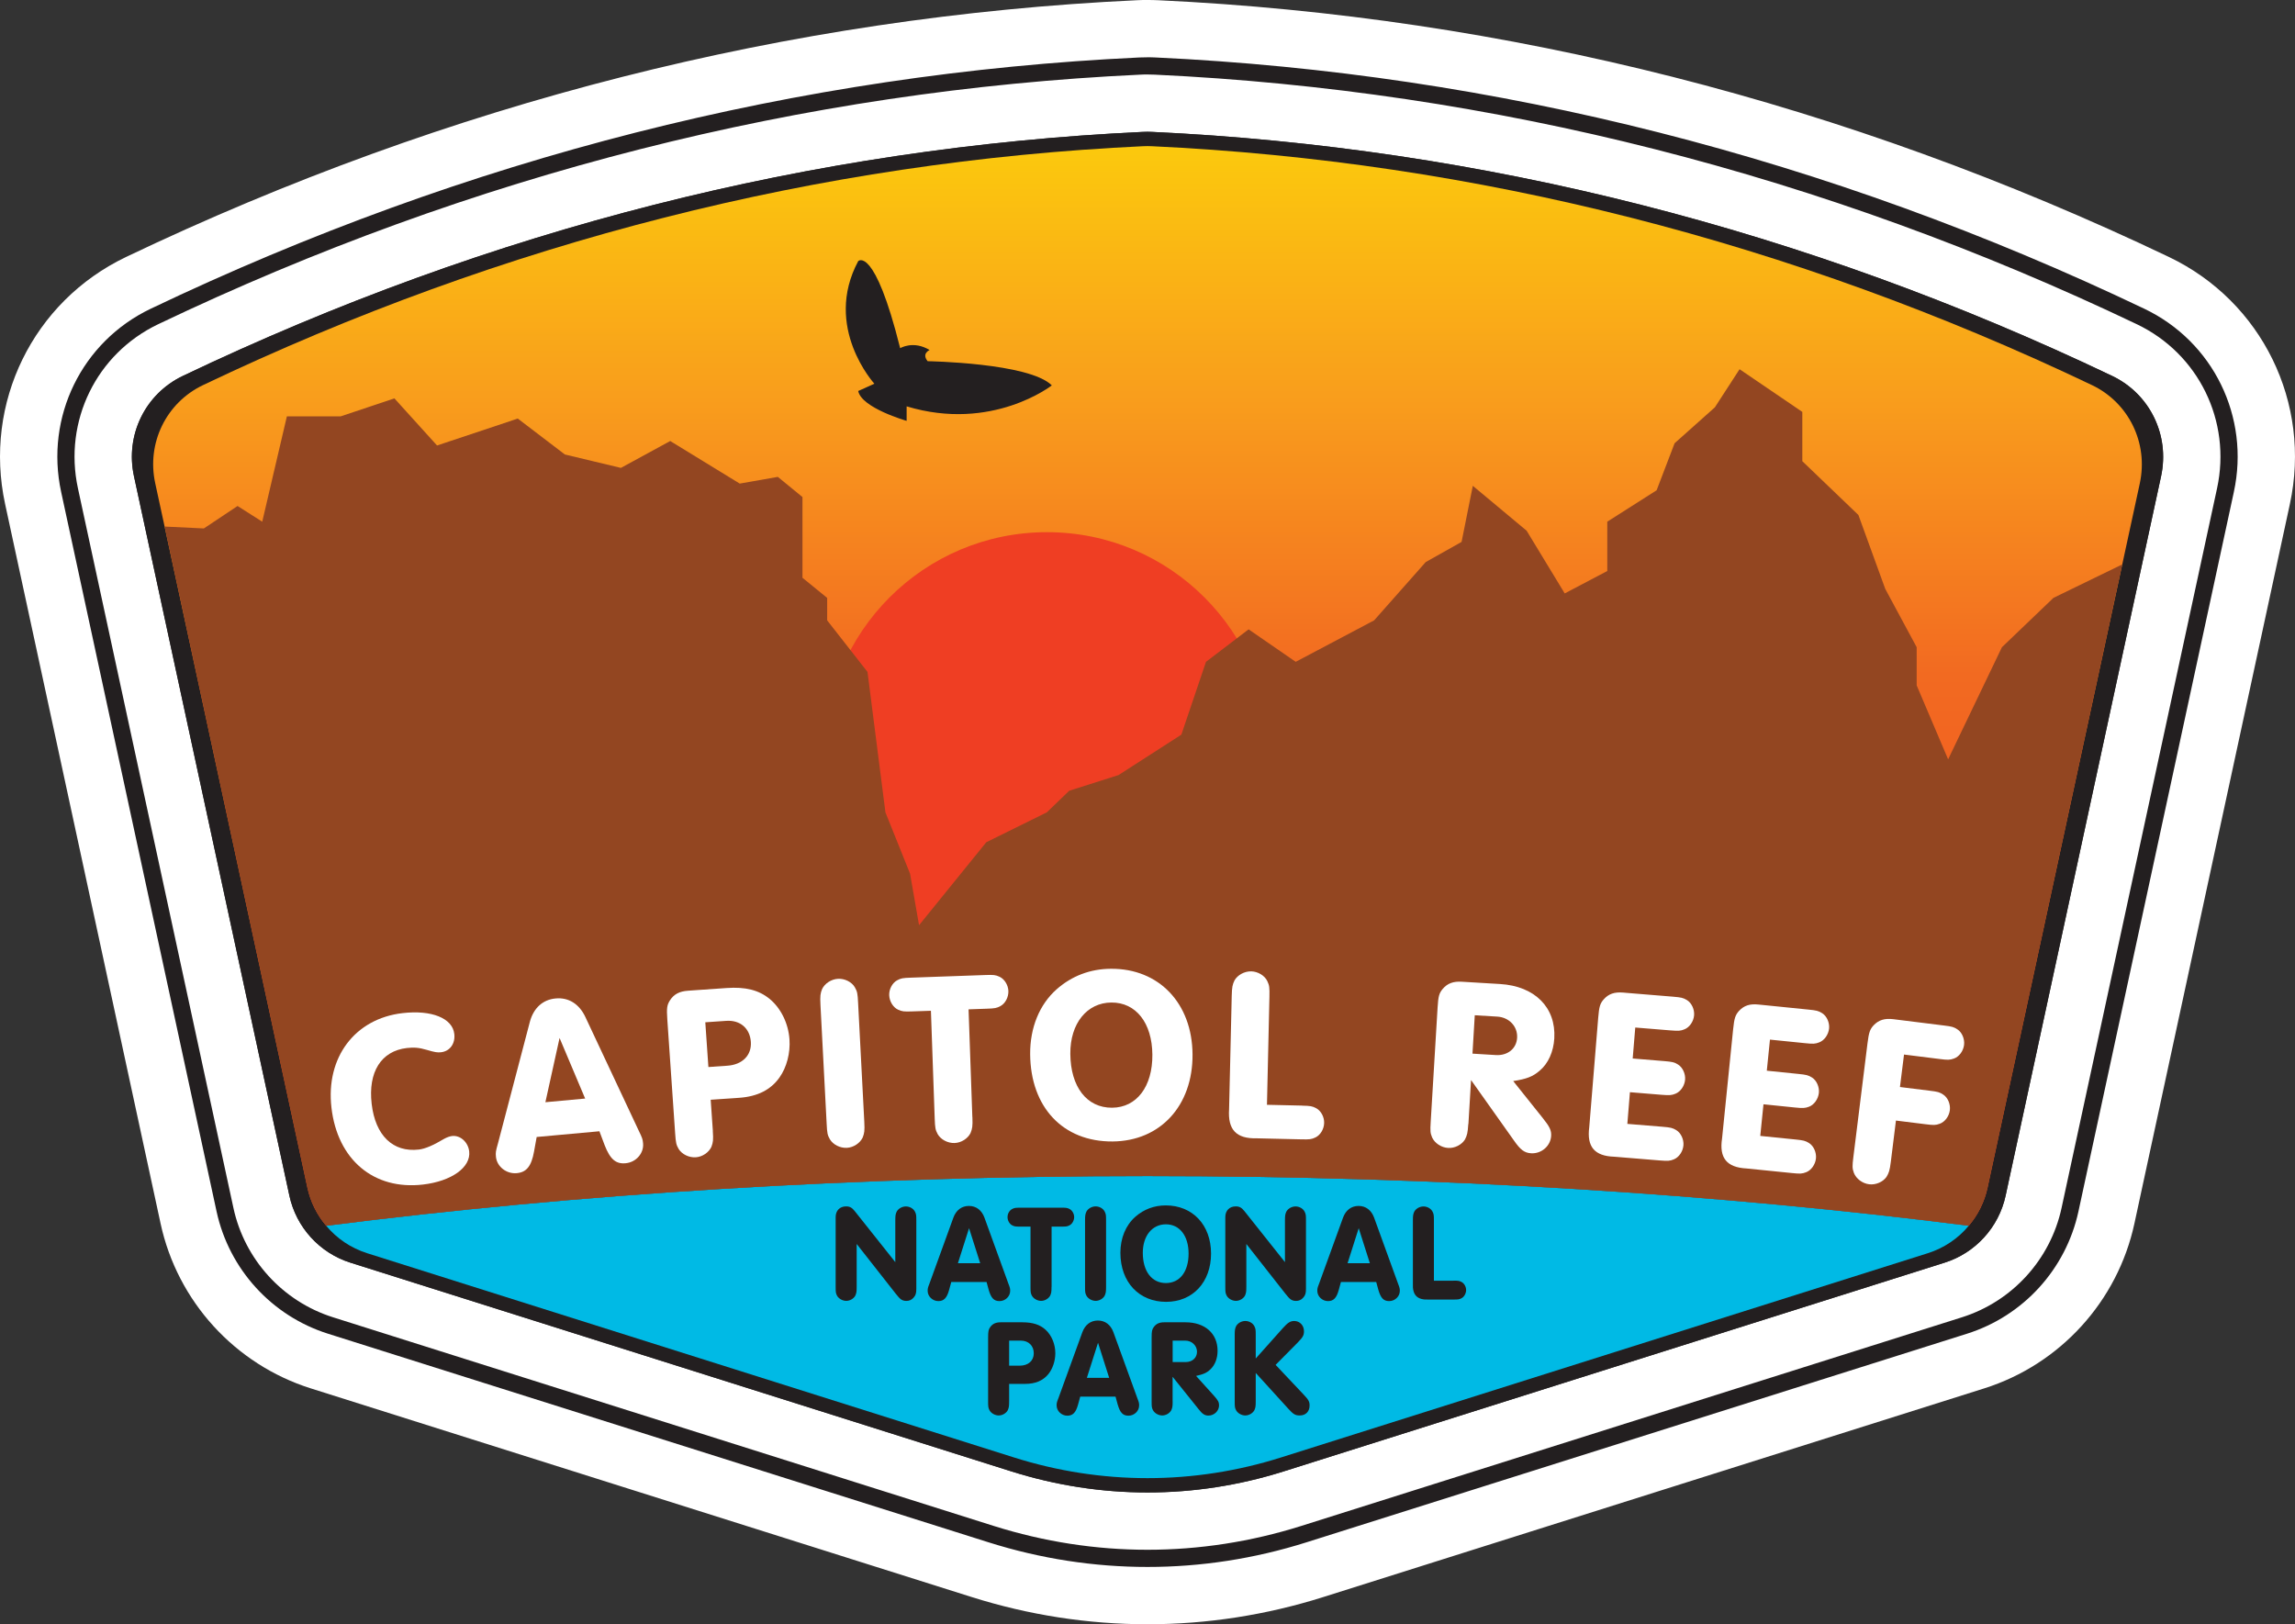 <?xml version="1.0" encoding="UTF-8"?>
<svg id="Layer_1" data-name="Layer 1" xmlns="http://www.w3.org/2000/svg" xmlns:xlink="http://www.w3.org/1999/xlink" viewBox="0 0 400.56 283.48">
  <rect x="0" y="0" width="400.56" height="283.48" fill="#333333" stroke="none"/>
  <defs>
    <style>
      .cls-1 {
        fill: url(#linear-gradient);
      }

      .cls-2 {
        fill: #00bae5;
      }

      .cls-3 {
        fill: #fff;
      }

      .cls-4 {
        fill: #ef3e23;
      }

      .cls-5 {
        fill: #934621;
      }

      .cls-6 {
        fill: #231f20;
      }
    </style>
    <linearGradient id="linear-gradient" x1="200.28" y1="213.93" x2="200.28" y2="25.5" gradientUnits="userSpaceOnUse">
      <stop offset="0" stop-color="#ef4423"/>
      <stop offset=".51" stop-color="#f26a21"/>
      <stop offset=".77" stop-color="#f99e1c"/>
      <stop offset="1" stop-color="#fbc90d"/>
    </linearGradient>
  </defs>
  <path class="cls-6" d="M376.4,49.37C320.67,22.76,261.96,7.85,201.92,5.04c-.54-.03-1.09-.04-1.64-.04s-1.1,0-1.65,.04C138.6,7.85,79.89,22.76,24.16,49.37c-14.14,6.75-21.7,22.18-18.38,37.53l27.14,125.59c2.55,11.81,11.29,21.41,22.81,25.05l115.33,36.41c9.52,3.01,19.35,4.53,29.22,4.53s19.71-1.52,29.22-4.53l115.33-36.41c11.52-3.64,20.26-13.23,22.81-25.05l27.14-125.59c3.32-15.35-4.24-30.78-18.38-37.53Zm-176.12,216.11c-8.55,0-17.06-1.32-25.3-3.92l-115.33-36.42c-7.08-2.23-12.46-8.13-14.03-15.39L18.49,84.16c-2.04-9.44,2.59-18.92,11.27-23.06,54.16-25.85,111.18-40.35,169.48-43.08,.35-.01,.69-.02,1.04-.02s.69,0,1.04,.02c58.3,2.73,115.32,17.23,169.48,43.08,8.68,4.14,13.31,13.62,11.27,23.06l-27.13,125.59c-1.57,7.26-6.95,13.16-14.03,15.39l-115.33,36.42c-8.24,2.6-16.75,3.92-25.3,3.92Z"/>
  <path class="cls-3" d="M372.96,56.59c-54.77-26.15-112.44-40.8-171.41-43.56-.42-.02-.84-.03-1.27-.03s-.85,0-1.27,.03c-58.97,2.76-116.64,17.41-171.41,43.56-10.77,5.14-16.53,16.91-14,28.62l27.14,125.6c1.94,9.01,8.61,16.33,17.4,19.1l115.33,36.42c8.77,2.76,17.79,4.15,26.81,4.15s18.04-1.39,26.81-4.15l115.33-36.42c8.79-2.77,15.46-10.09,17.4-19.1l27.14-125.6c2.53-11.71-3.23-23.48-14-28.62Zm4.23,26.51l-27.14,125.59c-1.19,5.51-5.27,9.99-10.64,11.68l-115.33,36.42c-7.75,2.45-15.76,3.69-23.8,3.69s-16.04-1.24-23.8-3.69l-115.33-36.42c-5.37-1.69-9.45-6.17-10.64-11.68L23.38,83.1c-1.55-7.16,1.96-14.35,8.53-17.49,53.56-25.56,109.94-39.89,167.56-42.59,.27-.01,.54-.02,.81-.02s.54,0,.8,.02c57.63,2.7,114.01,17.03,167.57,42.59,6.57,3.14,10.08,10.33,8.54,17.49Zm-4.23-26.51c-54.77-26.15-112.44-40.8-171.41-43.56-.42-.02-.84-.03-1.27-.03s-.85,0-1.27,.03c-58.97,2.76-116.64,17.41-171.41,43.56-10.77,5.14-16.53,16.91-14,28.62l27.14,125.6c1.94,9.01,8.61,16.33,17.4,19.1l115.33,36.42c8.77,2.76,17.79,4.15,26.81,4.15s18.04-1.39,26.81-4.15l115.33-36.42c8.79-2.77,15.46-10.09,17.4-19.1l27.14-125.6c2.53-11.71-3.23-23.48-14-28.62Zm4.23,26.51l-27.14,125.59c-1.19,5.51-5.27,9.99-10.64,11.68l-115.33,36.42c-7.75,2.45-15.76,3.69-23.8,3.69s-16.04-1.24-23.8-3.69l-115.33-36.42c-5.37-1.69-9.45-6.17-10.64-11.68L23.38,83.1c-1.55-7.16,1.96-14.35,8.53-17.49,53.56-25.56,109.94-39.89,167.56-42.59,.27-.01,.54-.02,.81-.02s.54,0,.8,.02c57.63,2.7,114.01,17.03,167.57,42.59,6.57,3.14,10.08,10.33,8.54,17.49Zm-4.23-26.51c-54.77-26.15-112.44-40.8-171.41-43.56-.42-.02-.84-.03-1.27-.03s-.85,0-1.27,.03c-58.97,2.76-116.64,17.41-171.41,43.56-10.77,5.14-16.53,16.91-14,28.62l27.14,125.6c1.94,9.01,8.61,16.33,17.4,19.1l115.33,36.42c8.77,2.76,17.79,4.15,26.81,4.15s18.04-1.39,26.81-4.15l115.33-36.42c8.79-2.77,15.46-10.09,17.4-19.1l27.14-125.6c2.53-11.71-3.23-23.48-14-28.62Zm4.23,26.51l-27.14,125.59c-1.19,5.51-5.27,9.99-10.64,11.68l-115.33,36.42c-7.75,2.45-15.76,3.69-23.8,3.69s-16.04-1.24-23.8-3.69l-115.33-36.42c-5.37-1.69-9.45-6.17-10.64-11.68L23.38,83.1c-1.55-7.16,1.96-14.35,8.53-17.49,53.56-25.56,109.94-39.89,167.56-42.59,.27-.01,.54-.02,.81-.02s.54,0,.8,.02c57.63,2.7,114.01,17.03,167.57,42.59,6.57,3.14,10.08,10.33,8.54,17.49Zm-4.23-26.51c-54.77-26.15-112.44-40.8-171.41-43.56-.42-.02-.84-.03-1.27-.03s-.85,0-1.27,.03c-58.97,2.76-116.64,17.41-171.41,43.56-10.77,5.14-16.53,16.91-14,28.62l27.14,125.6c1.94,9.01,8.61,16.33,17.4,19.1l115.33,36.42c8.77,2.76,17.79,4.15,26.81,4.15s18.04-1.39,26.81-4.15l115.33-36.42c8.79-2.77,15.46-10.09,17.4-19.1l27.14-125.6c2.53-11.71-3.23-23.48-14-28.62Zm4.23,26.51l-27.14,125.59c-1.19,5.51-5.27,9.99-10.64,11.68l-115.33,36.42c-7.75,2.45-15.76,3.69-23.8,3.69s-16.04-1.24-23.8-3.69l-115.33-36.42c-5.37-1.69-9.45-6.17-10.64-11.68L23.38,83.1c-1.55-7.16,1.96-14.35,8.53-17.49,53.56-25.56,109.94-39.89,167.56-42.59,.27-.01,.54-.02,.81-.02s.54,0,.8,.02c57.63,2.7,114.01,17.03,167.57,42.59,6.57,3.14,10.08,10.33,8.54,17.49Zm1.37-38.25C322.21,17.96,262.87,2.89,202.16,.04c-.63-.03-1.26-.04-1.88-.04s-1.25,0-1.87,.04C137.69,2.89,78.35,17.96,22,44.85,5.77,52.61-2.92,70.33,.89,87.96l27.14,125.59c2.93,13.56,12.97,24.58,26.2,28.76l115.33,36.41c10,3.16,20.33,4.76,30.72,4.76s20.72-1.6,30.72-4.76l115.33-36.41c13.23-4.18,23.27-15.2,26.2-28.76l27.14-125.59c3.81-17.63-4.87-35.35-21.11-43.11Zm11.33,41l-27.13,125.59c-2.18,10.06-9.62,18.23-19.44,21.33l-115.33,36.42c-9.06,2.86-18.39,4.29-27.71,4.29s-18.65-1.43-27.71-4.29l-115.33-36.42c-9.82-3.1-17.26-11.27-19.44-21.33L10.67,85.85c-2.83-13.08,3.61-26.23,15.64-31.97C81.44,27.56,139.5,12.81,198.87,10.03c.47-.02,.94-.03,1.41-.03s.95,0,1.41,.03c59.37,2.78,117.43,17.53,172.56,43.85,12.04,5.74,18.47,18.89,15.64,31.97Zm-16.93-29.26c-54.77-26.15-112.44-40.8-171.41-43.56-.42-.02-.84-.03-1.27-.03s-.85,0-1.27,.03c-58.97,2.76-116.64,17.41-171.41,43.56-10.77,5.14-16.53,16.91-14,28.62l27.14,125.6c1.94,9.01,8.61,16.33,17.4,19.1l115.33,36.42c8.77,2.76,17.79,4.15,26.81,4.15s18.04-1.39,26.81-4.15l115.33-36.42c8.79-2.77,15.46-10.09,17.4-19.1l27.14-125.6c2.53-11.71-3.23-23.48-14-28.62Zm4.23,26.51l-27.14,125.59c-1.19,5.51-5.27,9.99-10.64,11.68l-115.33,36.42c-7.75,2.45-15.76,3.69-23.8,3.69s-16.04-1.24-23.8-3.69l-115.33-36.42c-5.37-1.69-9.45-6.17-10.64-11.68L23.38,83.1c-1.55-7.16,1.96-14.35,8.53-17.49,53.56-25.56,109.94-39.89,167.56-42.59,.27-.01,.54-.02,.81-.02s.54,0,.8,.02c57.63,2.7,114.01,17.03,167.57,42.59,6.57,3.14,10.08,10.33,8.54,17.49Z"/>
  <path class="cls-6" d="M377.19,83.1l-27.14,125.59c-1.19,5.51-5.27,9.99-10.64,11.68l-115.33,36.42c-7.75,2.45-15.76,3.69-23.8,3.69s-16.04-1.24-23.8-3.69l-115.33-36.42c-5.37-1.69-9.45-6.17-10.64-11.68L23.38,83.1c-1.55-7.16,1.96-14.35,8.53-17.49,53.56-25.56,109.94-39.89,167.56-42.59,.27-.01,.54-.02,.81-.02s.54,0,.8,.02c57.63,2.7,114.01,17.03,167.57,42.59,6.57,3.14,10.08,10.33,8.54,17.49Z"/>
  <path class="cls-1" d="M373.48,84.33l-3.07,14.18-23.51,108.77c-.54,2.5-1.67,4.76-3.28,6.65-43.71-5.57-92.24-8.67-143.34-8.67s-99.63,3.1-143.35,8.67c-1.61-1.89-2.74-4.15-3.28-6.65L28.73,91.9l-1.64-7.57c-1.52-7.01,1.92-14.05,8.35-17.12,52.44-25.02,107.64-39.05,164.05-41.69,.26-.01,.52-.02,.79-.02s.52,0,.78,.02c56.42,2.64,111.61,16.67,164.06,41.69,6.43,3.07,9.86,10.11,8.36,17.12Z"/>
  <path class="cls-2" d="M343.62,213.93c-1.84,2.21-4.3,3.89-7.14,4.79l-112.9,35.65c-7.59,2.4-15.43,3.61-23.3,3.61s-15.71-1.21-23.3-3.61l-112.91-35.65c-2.84-.9-5.3-2.58-7.14-4.79,43.73-5.57,92.26-8.67,143.35-8.67s99.63,3.1,143.34,8.67Z"/>
  <circle class="cls-4" cx="182.74" cy="131.74" r="38.86"/>
  <path class="cls-5" d="M370.41,98.51l-23.51,108.77c-.54,2.5-1.67,4.76-3.28,6.65-43.71-5.57-92.24-8.67-143.34-8.67s-99.63,3.1-143.35,8.67c-1.61-1.89-2.74-4.15-3.28-6.65L28.73,91.9l6.85,.33,5.88-3.92,4.31,2.74,4.3-18.38h9.38l9.39-3.14,7.44,8.22,14.09-4.7,8.22,6.27,9.78,2.34,8.61-4.69,12.13,7.43,6.65-1.17,4.3,3.52v14.09l4.31,3.51v3.92l7.04,9,3.13,24.51,4.3,10.71,1.57,8.99,11.73-14.48,10.57-5.22,3.91-3.77,8.61-2.74,10.96-7.05,4.3-12.71,7.44-5.67,8.22,5.67,13.69-7.24,9-10.17,6.26-3.52,1.96-9.79,9.39,7.83,6.65,10.95,7.43-3.91v-8.61l8.61-5.48,3.14-8.21,7.03-6.27,4.31-6.65,10.95,7.45v8.6l9.79,9.39,4.69,12.91,5.48,10.17v6.66l5.49,12.91,9.39-19.57,8.99-8.61,12.01-5.84Z"/>
  <path class="cls-6" d="M161.9,63.04s17.74,.28,21.68,4.22c0,0-10.42,8.17-25.34,3.66v2.53s-7.88-2.25-8.45-5.21l2.82-1.27s-9.01-9.85-2.82-21.4c0,0,2.82-2.82,7.32,15.2,0,0,2.29-1.41,5.14,.32,0,0-1.44,.6-.35,1.94Z"/>
  <g>
    <path class="cls-6" d="M149.52,224.59c0,.89-.05,1.1-.24,1.54-.29,.53-.94,.91-1.58,.91s-1.32-.38-1.61-.91c-.22-.43-.24-.62-.24-1.54v-12.17c0-1.13,.72-1.87,1.82-1.87,.65,0,1.03,.22,1.51,.82l7.08,8.91v-7.27c0-.89,.05-1.1,.24-1.54,.29-.53,.94-.91,1.61-.91s1.32,.38,1.58,.91c.22,.43,.24,.62,.24,1.54v11.93c0,.79-.12,1.15-.5,1.56-.34,.38-.74,.55-1.25,.55-.46,0-.82-.14-1.15-.46q-.14-.12-.74-.86l-6.77-8.62v7.49Z"/>
    <path class="cls-6" d="M166.03,223.75l-.38,1.39c-.38,1.39-.91,1.94-1.87,1.94-1.01,0-1.87-.82-1.87-1.78,0-.41,.02-.53,.31-1.27l4.18-11.52c.48-1.3,1.44-2.04,2.71-2.04s2.23,.74,2.71,2.04l4.18,11.52c.29,.74,.31,.89,.31,1.27,0,.96-.84,1.78-1.87,1.78-.96,0-1.46-.53-1.87-1.94l-.38-1.39h-6.14Zm3.1-9.38l-1.94,6.1h3.89l-1.94-6.1Z"/>
    <path class="cls-6" d="M183.53,224.59c0,.89-.05,1.1-.24,1.54-.29,.53-.94,.91-1.58,.91s-1.32-.38-1.61-.91c-.22-.43-.24-.62-.24-1.54v-10.51h-1.82c-.79,0-.98-.02-1.37-.22-.48-.24-.82-.84-.82-1.44s.34-1.18,.82-1.42c.38-.19,.55-.22,1.37-.22h7.25c.79,0,.98,.02,1.37,.22,.48,.24,.82,.84,.82,1.42s-.34,1.2-.82,1.44c-.38,.19-.55,.22-1.37,.22h-1.75v10.51Z"/>
    <path class="cls-6" d="M189.38,213c0-.89,.05-1.1,.24-1.54,.29-.53,.94-.91,1.61-.91s1.32,.38,1.58,.91c.22,.43,.24,.62,.24,1.54v11.59c0,.89-.05,1.1-.24,1.54-.29,.53-.94,.91-1.58,.91s-1.32-.38-1.61-.91c-.22-.43-.24-.62-.24-1.54v-11.59Z"/>
    <path class="cls-6" d="M211.37,218.79c0,4.99-3.19,8.42-7.85,8.42s-7.97-3.38-7.97-8.57c0-2.57,.94-4.82,2.62-6.29,1.49-1.3,3.29-1.97,5.3-1.97,4.68,0,7.9,3.41,7.9,8.4Zm-11.91-.14c0,3.22,1.56,5.28,4.03,5.28s3.96-2.04,3.96-5.14-1.56-5.11-3.96-5.11-4.03,2.02-4.03,4.97Z"/>
    <path class="cls-6" d="M217.53,224.59c0,.89-.05,1.1-.24,1.54-.29,.53-.94,.91-1.58,.91s-1.32-.38-1.61-.91c-.22-.43-.24-.62-.24-1.54v-12.17c0-1.13,.72-1.87,1.82-1.87,.65,0,1.03,.22,1.51,.82l7.08,8.91v-7.27c0-.89,.05-1.1,.24-1.54,.29-.53,.94-.91,1.61-.91s1.32,.38,1.58,.91c.22,.43,.24,.62,.24,1.54v11.93c0,.79-.12,1.15-.5,1.56-.34,.38-.74,.55-1.25,.55-.46,0-.82-.14-1.15-.46q-.14-.12-.74-.86l-6.77-8.62v7.49Z"/>
    <path class="cls-6" d="M234.04,223.75l-.38,1.39c-.38,1.39-.91,1.94-1.87,1.94-1.01,0-1.87-.82-1.87-1.78,0-.41,.02-.53,.31-1.27l4.18-11.52c.48-1.3,1.44-2.04,2.71-2.04s2.23,.74,2.71,2.04l4.18,11.52c.29,.74,.31,.89,.31,1.27,0,.96-.84,1.78-1.87,1.78-.96,0-1.46-.53-1.87-1.94l-.38-1.39h-6.14Zm3.1-9.38l-1.94,6.1h3.89l-1.94-6.1Z"/>
    <path class="cls-6" d="M253.7,223.51c.79,0,.98,.02,1.37,.22,.48,.24,.82,.84,.82,1.42s-.34,1.2-.82,1.44c-.38,.19-.55,.22-1.37,.22h-4.34c-1.99,.1-2.86-.77-2.76-2.78v-11.02c0-.89,.05-1.1,.24-1.54,.29-.53,.94-.91,1.61-.91s1.32,.38,1.58,.91c.22,.43,.24,.62,.24,1.54v10.51h3.43Z"/>
    <path class="cls-6" d="M176.13,244.59c0,.89-.05,1.1-.24,1.54-.29,.53-.94,.91-1.58,.91s-1.32-.38-1.61-.91c-.22-.43-.24-.65-.24-1.54v-11.14c0-1.13,.07-1.42,.38-1.85,.43-.58,.98-.82,1.82-.82h3.77c1.82,0,3.1,.41,4.08,1.32,1.06,.98,1.68,2.52,1.68,4.08,0,1.34-.46,2.71-1.22,3.65-.94,1.15-2.28,1.7-4.06,1.7h-2.78v3.05Zm1.85-6.24c1.49,0,2.45-.86,2.45-2.16s-.89-2.21-2.26-2.21h-2.04v4.37h1.85Z"/>
    <path class="cls-6" d="M188.54,243.75l-.38,1.39c-.38,1.39-.91,1.94-1.87,1.94-1.01,0-1.87-.82-1.87-1.78,0-.41,.02-.53,.31-1.27l4.18-11.52c.48-1.3,1.44-2.04,2.71-2.04s2.23,.74,2.71,2.04l4.18,11.52c.29,.74,.31,.89,.31,1.27,0,.96-.84,1.78-1.87,1.78-.96,0-1.46-.53-1.87-1.94l-.38-1.39h-6.14Zm3.1-9.38l-1.94,6.1h3.89l-1.94-6.1Z"/>
    <path class="cls-6" d="M204.67,244.59c0,.89-.05,1.1-.24,1.54-.29,.53-.94,.91-1.58,.91s-1.32-.38-1.61-.91c-.22-.43-.24-.62-.24-1.54v-11.14c0-1.13,.07-1.42,.38-1.85,.43-.58,.98-.82,1.82-.82h3.72c3.38,0,5.59,1.94,5.59,4.97,0,1.3-.43,2.47-1.25,3.24-.62,.6-1.2,.86-2.5,1.15l3.12,3.46c.7,.77,.89,1.13,.89,1.66,0,.98-.84,1.8-1.85,1.8-.65,0-1.06-.26-1.75-1.15l-4.51-5.62v4.3Zm2.28-6.87c1.15,0,1.97-.74,1.97-1.8s-.89-1.94-2.04-1.94h-2.21v3.74h2.28Z"/>
    <path class="cls-6" d="M219.17,244.59c0,.89-.05,1.1-.24,1.54-.29,.53-.94,.91-1.58,.91s-1.32-.38-1.61-.91c-.22-.43-.24-.62-.24-1.54v-11.59c0-.89,.05-1.1,.24-1.54,.29-.53,.94-.91,1.61-.91s1.32,.38,1.58,.91c.22,.43,.24,.62,.24,1.54v4.1l4.73-5.3c.86-.96,1.32-1.25,1.99-1.25,.96,0,1.7,.77,1.7,1.78,0,.72-.19,1.06-1.08,1.97l-3.87,3.91,4.87,5.16c.89,.94,1.06,1.25,1.06,1.94,0,1.03-.67,1.73-1.7,1.73-.79,0-1.13-.19-2.04-1.2l-5.66-6.22v4.97Z"/>
  </g>
  <g>
    <path class="cls-3" d="M79.29,180.44c.2,1.71-.77,3.03-2.31,3.21-.64,.07-1.08,0-2.47-.41s-2.26-.47-3.5-.33c-4.48,.52-6.79,4.17-6.14,9.76,.64,5.51,3.71,8.49,8.24,7.96q1.62-.19,4.37-1.85c.49-.27,.99-.46,1.41-.51,1.45-.17,2.81,1.06,3,2.68,.32,2.78-3.08,5.21-8.07,5.79-8.58,1-14.92-4.33-15.97-13.42-1.02-8.76,4.08-15.54,12.41-16.5,5.08-.59,8.72,.89,9.03,3.63Z"/>
    <path class="cls-3" d="M93.67,198.43l-.46,2.55c-.46,2.55-1.31,3.62-3.02,3.77-1.8,.17-3.47-1.15-3.63-2.86-.07-.73-.04-.95,.35-2.32l5.57-21.23c.64-2.39,2.24-3.88,4.5-4.08,2.27-.21,4.1,.96,5.17,3.2l9.33,19.87c.63,1.28,.7,1.53,.76,2.22,.16,1.71-1.21,3.31-3.05,3.47-1.71,.16-2.7-.7-3.66-3.16l-.91-2.42-10.96,1Zm3.99-17.25l-2.47,11.19,6.94-.64-4.46-10.56Z"/>
    <path class="cls-3" d="M124.41,197.38c.11,1.59,.05,1.98-.24,2.77-.45,.98-1.56,1.75-2.72,1.83-1.2,.08-2.41-.52-2.99-1.43-.44-.75-.51-1.13-.62-2.71l-1.37-19.9c-.14-2.02-.05-2.54,.46-3.35,.7-1.08,1.66-1.58,3.16-1.68l.82-.06,5.92-.41c3.26-.23,5.58,.35,7.45,1.86,2.01,1.63,3.31,4.3,3.51,7.08,.17,2.4-.48,4.9-1.74,6.67-1.53,2.17-3.86,3.33-7.04,3.55l-4.97,.34,.38,5.45Zm2.53-11.38c2.66-.18,4.27-1.85,4.11-4.16-.16-2.36-1.86-3.84-4.3-3.67l-3.65,.25,.54,7.81,3.3-.23Z"/>
    <path class="cls-3" d="M143.2,175.38c-.08-1.59-.02-1.98,.29-2.77,.47-.97,1.59-1.72,2.79-1.78,1.16-.06,2.4,.56,2.92,1.48,.43,.75,.49,1.09,.57,2.73l1.08,20.74c.08,1.59,.02,1.98-.29,2.77-.47,.97-1.59,1.72-2.75,1.78-1.2,.06-2.4-.56-2.96-1.48-.43-.75-.49-1.09-.57-2.73l-1.08-20.74Z"/>
    <path class="cls-3" d="M169.72,195c.06,1.59-.02,1.98-.33,2.76-.48,.96-1.62,1.69-2.78,1.73-1.2,.04-2.39-.6-2.94-1.53-.41-.76-.47-1.1-.53-2.73l-.66-18.82-3.27,.11c-1.42,.05-1.76,.02-2.46-.3-.87-.4-1.51-1.45-1.55-2.53-.04-1.03,.53-2.13,1.37-2.59,.68-.37,.97-.42,2.44-.47l12.98-.46c1.42-.05,1.76-.02,2.46,.3,.87,.4,1.51,1.45,1.55,2.48,.04,1.07-.53,2.17-1.37,2.63-.68,.37-.97,.42-2.44,.47l-3.14,.11,.66,18.82Z"/>
    <path class="cls-3" d="M208.14,184.03c.06,8.94-5.62,15.13-13.96,15.19-8.64,.06-14.32-5.97-14.38-15.25-.03-4.6,1.62-8.65,4.61-11.3,2.65-2.34,5.87-3.57,9.48-3.59,8.38-.06,14.19,6.01,14.25,14.95Zm-21.33-.11c.04,5.76,2.86,9.44,7.29,9.41,4.3-.03,7.07-3.7,7.03-9.25s-2.86-9.14-7.16-9.11c-4.26,.03-7.2,3.66-7.16,8.95Z"/>
    <path class="cls-3" d="M227.27,192.97c1.42,.03,1.76,.08,2.44,.44,.85,.45,1.43,1.54,1.4,2.57-.02,1.07-.65,2.13-1.52,2.54-.7,.33-1,.36-2.46,.33l-7.78-.18c-3.57,.09-5.08-1.49-4.83-5.1l.46-19.73c.04-1.59,.13-1.98,.49-2.74,.54-.93,1.71-1.59,2.92-1.57,1.16,.03,2.35,.74,2.8,1.7,.37,.78,.4,1.13,.37,2.76l-.43,18.83,6.15,.14Z"/>
    <path class="cls-3" d="M256.27,196.17c-.1,1.59-.21,1.97-.59,2.72-.57,.91-1.77,1.53-2.93,1.46-1.2-.07-2.32-.83-2.78-1.8-.34-.8-.36-1.14-.26-2.77l1.2-19.92c.12-2.02,.28-2.52,.89-3.26,.83-.98,1.85-1.35,3.35-1.26l.82,.05,5.84,.35c6.05,.36,9.79,4.08,9.47,9.49-.14,2.32-1.04,4.38-2.58,5.66-1.18,1.01-2.24,1.42-4.59,1.79l5.21,6.52c1.16,1.45,1.47,2.11,1.41,3.06-.11,1.76-1.7,3.13-3.5,3.02-1.16-.07-1.86-.59-3.01-2.25l-7.47-10.53-.46,7.68Zm4.81-12.03c2.06,.12,3.6-1.12,3.71-3.01,.12-1.97-1.38-3.57-3.44-3.7l-3.95-.24-.4,6.7,4.08,.25Z"/>
    <path class="cls-3" d="M284.96,184.74l5.49,.45c1.41,.12,1.75,.19,2.41,.59,.82,.5,1.33,1.62,1.25,2.65-.09,1.07-.78,2.09-1.67,2.45-.71,.29-1.06,.3-2.47,.19l-5.49-.45-.45,5.53,6.13,.5c1.42,.12,1.75,.19,2.41,.59,.82,.5,1.33,1.62,1.25,2.65-.09,1.07-.78,2.09-1.67,2.45-.71,.29-1.02,.3-2.47,.19l-7.93-.65c-3.44-.11-4.82-1.73-4.37-5.15l1.56-19.07c.16-1.97,.33-2.52,.96-3.24,.86-.97,1.88-1.31,3.38-1.19l.81,.07,7.93,.65c1.41,.12,1.75,.19,2.41,.59,.82,.5,1.33,1.62,1.25,2.65-.09,1.07-.78,2.09-1.67,2.45-.71,.29-1.02,.3-2.47,.19l-6.13-.5-.45,5.44Z"/>
    <path class="cls-3" d="M308.38,186.87l5.48,.56c1.41,.14,1.75,.22,2.4,.63,.81,.51,1.3,1.65,1.2,2.67-.11,1.07-.82,2.08-1.71,2.42-.72,.27-1.07,.28-2.48,.14l-5.48-.56-.56,5.52,6.12,.62c1.41,.14,1.75,.22,2.4,.63,.81,.51,1.3,1.65,1.2,2.67-.11,1.07-.82,2.08-1.72,2.42-.72,.27-1.02,.29-2.48,.14l-7.92-.8c-3.44-.18-4.79-1.83-4.27-5.23l1.93-19.04c.2-1.97,.39-2.51,1.02-3.22,.88-.95,1.9-1.28,3.4-1.12l.81,.08,7.92,.8c1.41,.14,1.75,.22,2.4,.63,.81,.52,1.3,1.65,1.2,2.67-.11,1.07-.82,2.08-1.72,2.42-.72,.27-1.02,.29-2.48,.14l-6.12-.62-.55,5.43Z"/>
    <path class="cls-3" d="M331.64,189.72l5.16,.64c1.41,.17,1.74,.26,2.38,.69,.8,.53,1.26,1.67,1.14,2.7-.13,1.07-.86,2.06-1.77,2.38-.73,.26-1.03,.26-2.48,.08l-5.16-.64-.89,7.17c-.2,1.58-.33,1.95-.77,2.68-.63,.88-1.87,1.41-3.02,1.27-1.19-.15-2.26-.97-2.66-1.98-.29-.82-.29-1.16-.09-2.78l2.46-19.8c.24-1.96,.44-2.5,1.09-3.2,.9-.93,1.93-1.23,3.42-1.05l.81,.1,8.02,1c1.41,.17,1.74,.26,2.38,.69,.8,.53,1.26,1.67,1.14,2.7-.13,1.07-.86,2.06-1.77,2.38-.73,.26-1.07,.26-2.48,.08l-6.23-.78-.71,5.67Z"/>
  </g>
</svg>